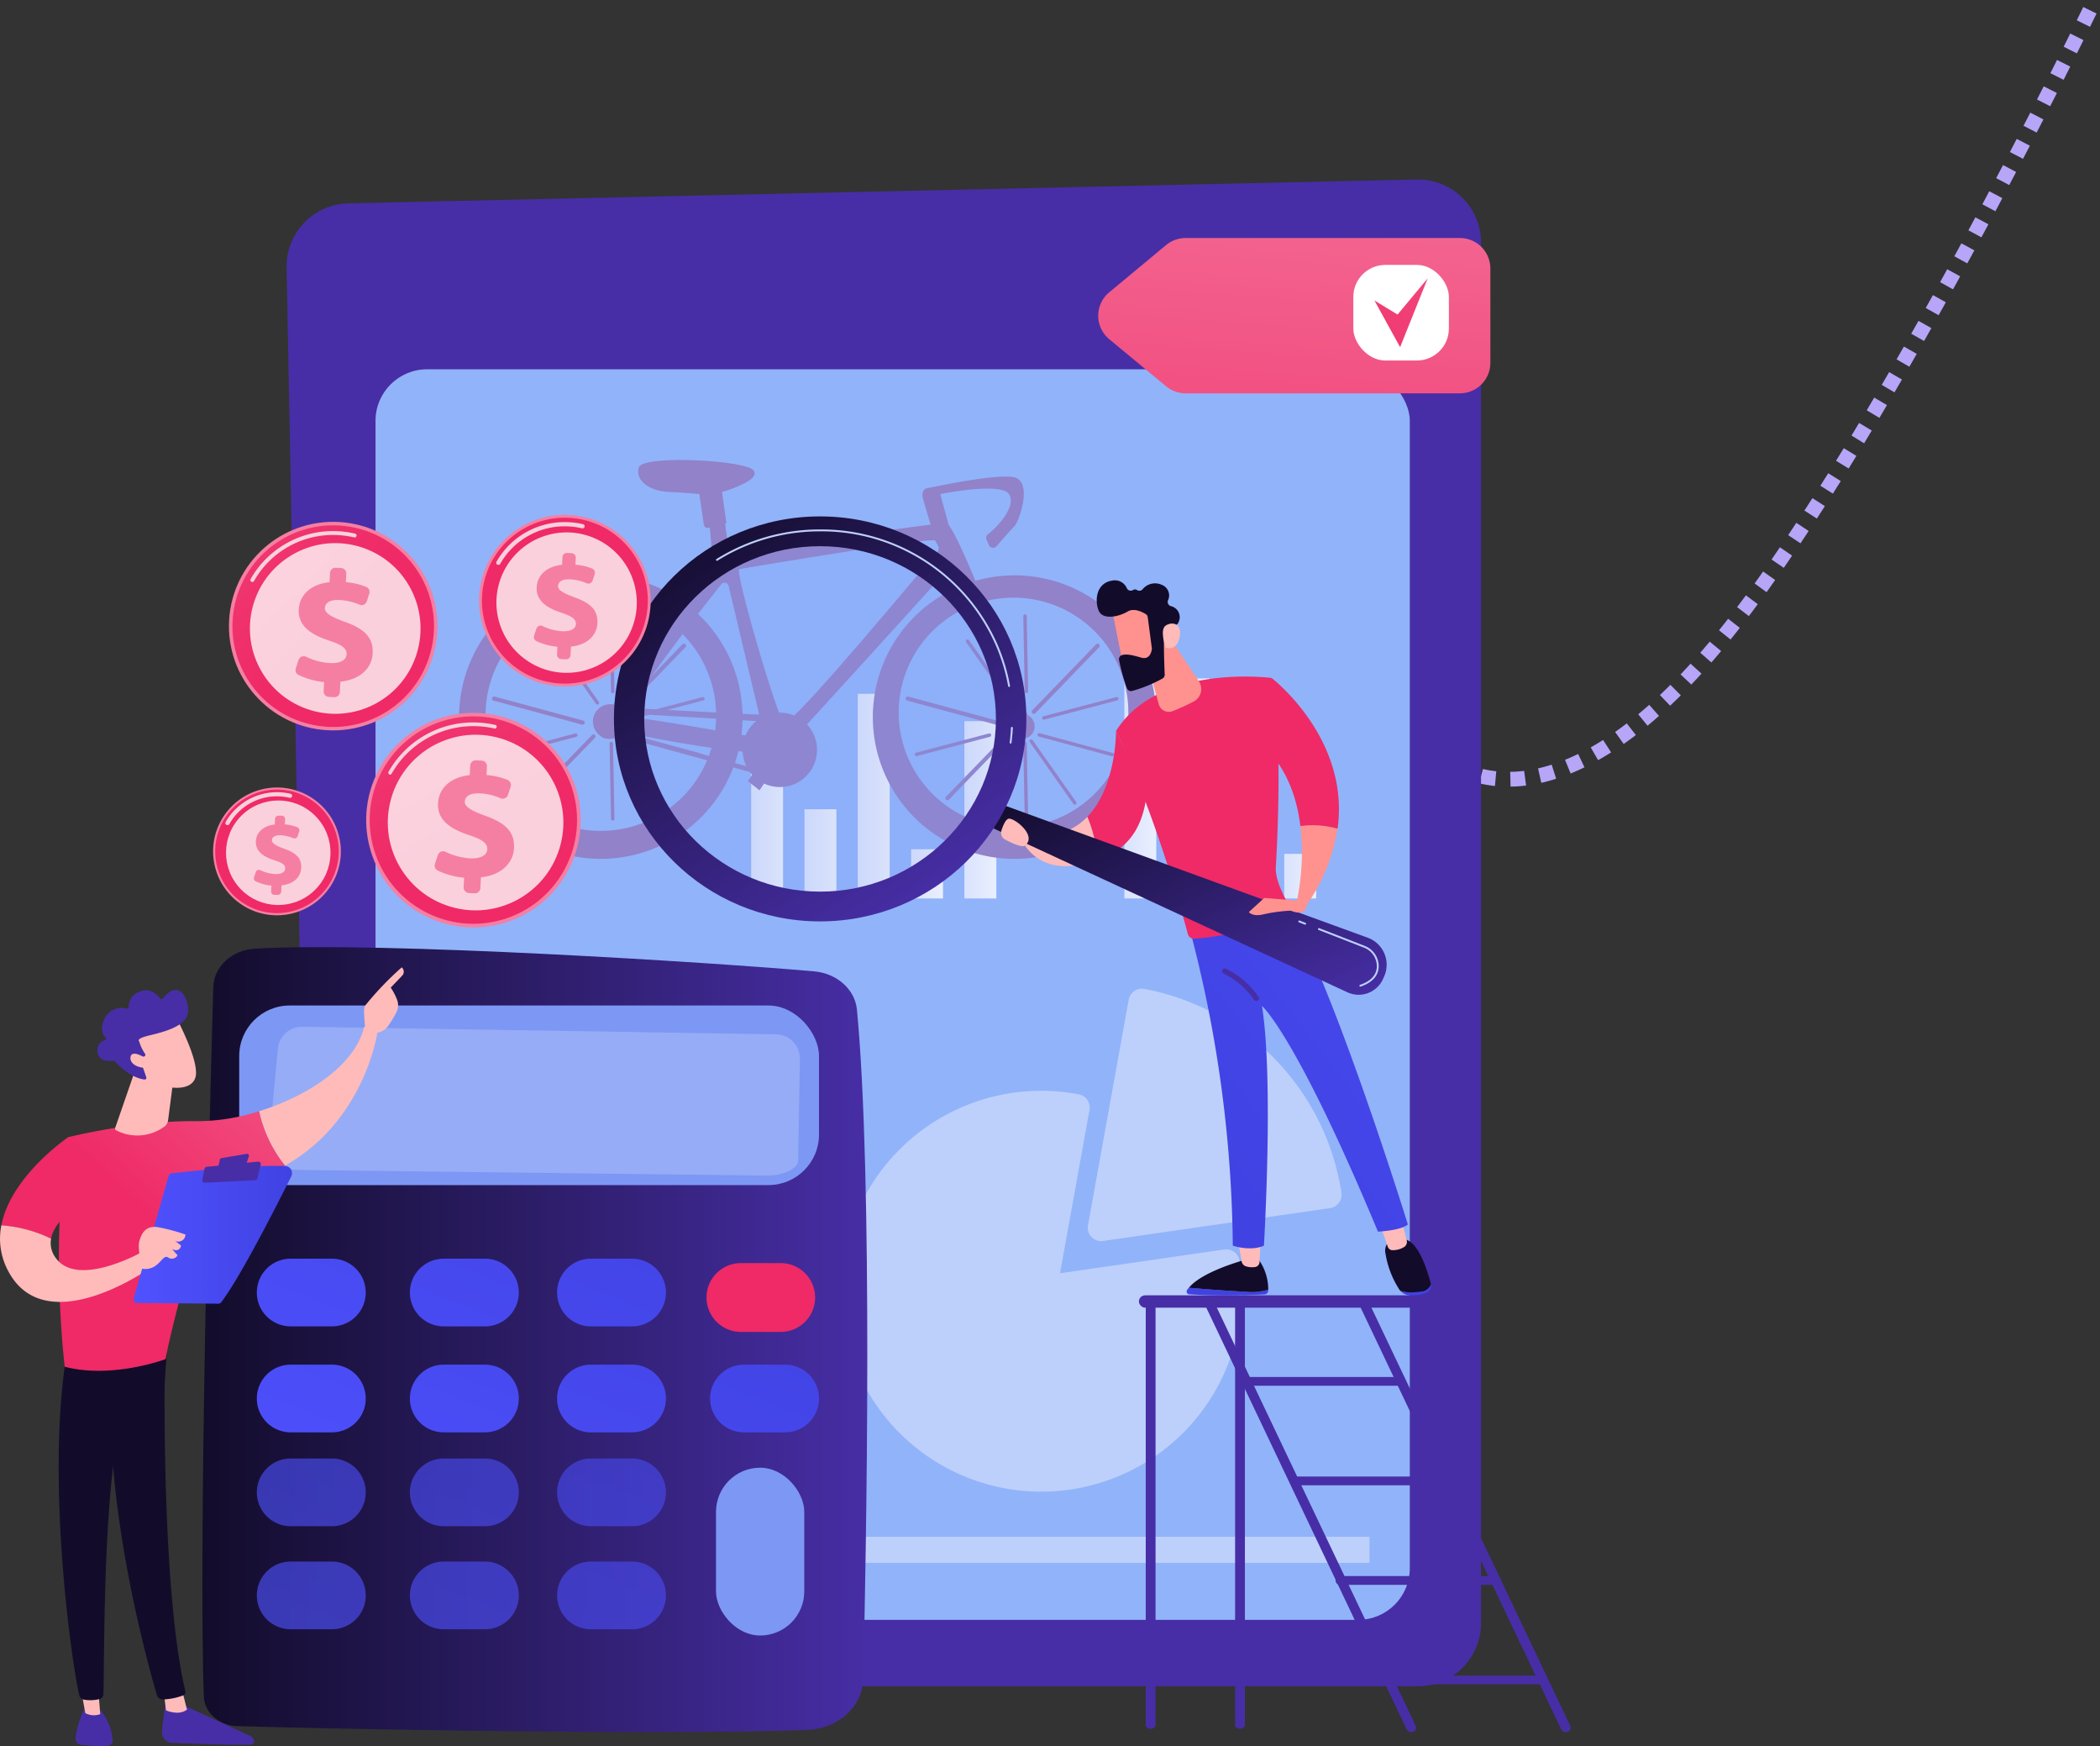 <svg xmlns="http://www.w3.org/2000/svg" xmlns:xlink="http://www.w3.org/1999/xlink" width="426.084" height="354.229" viewBox="0 0 426.084 354.229">
  <rect x="0" y="0" width="426.084" height="354.229" fill="#333333" stroke="none"/>
  <defs>
    <linearGradient id="linear-gradient" y1="0.5" x2="1" y2="0.5" gradientUnits="objectBoundingBox">
      <stop offset="0" stop-color="#dae3fe"/>
      <stop offset="1" stop-color="#e9effd"/>
    </linearGradient>
    <linearGradient id="linear-gradient-2" x1="0" y1="0.5" x2="1" y2="0.5" xlink:href="#linear-gradient"/>
    <linearGradient id="linear-gradient-3" x1="0" y1="0.5" x2="1" y2="0.5" xlink:href="#linear-gradient"/>
    <linearGradient id="linear-gradient-4" x1="0" y1="0.5" x2="1" y2="0.5" xlink:href="#linear-gradient"/>
    <linearGradient id="linear-gradient-5" x1="0" y1="0.5" x2="1" y2="0.5" xlink:href="#linear-gradient"/>
    <linearGradient id="linear-gradient-11" x1="0" y1="0.5" x2="1" y2="0.5" xlink:href="#linear-gradient"/>
    <linearGradient id="linear-gradient-13" y1="0.5" x2="1" y2="0.5" gradientUnits="objectBoundingBox">
      <stop offset="0" stop-color="#120c2a"/>
      <stop offset="1" stop-color="#472ea6"/>
    </linearGradient>
    <linearGradient id="linear-gradient-14" x1="-1.041" y1="2.887" x2="3.053" y2="-3.455" gradientUnits="objectBoundingBox">
      <stop offset="0" stop-color="#4f52ff"/>
      <stop offset="1" stop-color="#4042e2"/>
    </linearGradient>
    <linearGradient id="linear-gradient-15" x1="-1.77" y1="4.016" x2="2.324" y2="-2.326" xlink:href="#linear-gradient-14"/>
    <linearGradient id="linear-gradient-16" x1="-2.472" y1="5.103" x2="1.623" y2="-1.239" xlink:href="#linear-gradient-14"/>
    <linearGradient id="linear-gradient-17" x1="3.046" y1="-4.239" x2="0.813" y2="-0.082" gradientUnits="objectBoundingBox">
      <stop offset="0" stop-color="#f57fa3"/>
      <stop offset="1" stop-color="#ef2a66"/>
    </linearGradient>
    <linearGradient id="linear-gradient-18" x1="-0.555" y1="2.134" x2="3.539" y2="-4.208" xlink:href="#linear-gradient-14"/>
    <linearGradient id="linear-gradient-19" x1="-1.284" y1="3.264" x2="2.81" y2="-3.078" xlink:href="#linear-gradient-14"/>
    <linearGradient id="linear-gradient-20" x1="-1.986" y1="4.35" x2="2.109" y2="-1.992" xlink:href="#linear-gradient-14"/>
    <linearGradient id="linear-gradient-21" x1="-2.716" y1="5.48" x2="1.38" y2="-0.862" xlink:href="#linear-gradient-14"/>
    <linearGradient id="linear-gradient-22" x1="-0.124" y1="1.467" x2="3.97" y2="-4.875" xlink:href="#linear-gradient-14"/>
    <linearGradient id="linear-gradient-23" x1="-0.853" y1="2.597" x2="3.24" y2="-3.745" xlink:href="#linear-gradient-14"/>
    <linearGradient id="linear-gradient-24" x1="-1.555" y1="3.683" x2="2.54" y2="-2.659" xlink:href="#linear-gradient-14"/>
    <linearGradient id="linear-gradient-25" x1="0.349" y1="0.734" x2="4.442" y2="-5.604" xlink:href="#linear-gradient-14"/>
    <linearGradient id="linear-gradient-26" x1="-0.381" y1="1.864" x2="3.713" y2="-4.475" xlink:href="#linear-gradient-14"/>
    <linearGradient id="linear-gradient-27" x1="-1.082" y1="2.95" x2="3.013" y2="-3.389" xlink:href="#linear-gradient-14"/>
    <linearGradient id="linear-gradient-28" x1="1.299" y1="-18.456" x2="0.471" y2="1.152" xlink:href="#linear-gradient-14"/>
    <linearGradient id="linear-gradient-29" x1="209.836" y1="0.495" x2="210.836" y2="0.495" xlink:href="#linear-gradient-13"/>
    <linearGradient id="linear-gradient-30" x1="721.997" y1="0.5" x2="722.997" y2="0.5" gradientUnits="objectBoundingBox">
      <stop offset="0" stop-color="#febbba"/>
      <stop offset="1" stop-color="#ff928e"/>
    </linearGradient>
    <linearGradient id="linear-gradient-31" x1="2.228" y1="-13.366" x2="0.417" y2="1.073" xlink:href="#linear-gradient-14"/>
    <linearGradient id="linear-gradient-32" x1="355.44" y1="0.5" x2="356.442" y2="0.5" xlink:href="#linear-gradient-13"/>
    <linearGradient id="linear-gradient-33" x1="593.596" y1="0.5" x2="594.596" y2="0.5" xlink:href="#linear-gradient-30"/>
    <linearGradient id="linear-gradient-34" x1="1.916" y1="-1.232" x2="0.208" y2="0.864" xlink:href="#linear-gradient-14"/>
    <linearGradient id="linear-gradient-35" x1="107.703" y1="-18.396" x2="107.02" y2="-17.304" xlink:href="#linear-gradient-17"/>
    <linearGradient id="linear-gradient-36" x1="5.132" y1="-9.651" x2="1.685" y2="-2.092" xlink:href="#linear-gradient-13"/>
    <linearGradient id="linear-gradient-37" x1="403.673" y1="0.099" x2="401.283" y2="1.141" xlink:href="#linear-gradient-30"/>
    <linearGradient id="linear-gradient-38" x1="234.632" y1="-32.204" x2="233.126" y2="-30.304" xlink:href="#linear-gradient-17"/>
    <linearGradient id="linear-gradient-39" x1="321.081" y1="-37.658" x2="319.057" y2="-35.427" xlink:href="#linear-gradient-17"/>
    <linearGradient id="linear-gradient-40" x1="220.493" y1="0.5" x2="221.494" y2="0.5" xlink:href="#linear-gradient-30"/>
    <linearGradient id="linear-gradient-41" x1="293.714" y1="-0.004" x2="293.7" y2="1.888" xlink:href="#linear-gradient-30"/>
    <linearGradient id="linear-gradient-42" x1="0.028" y1="-0.037" x2="1.029" y2="0.962" xlink:href="#linear-gradient-13"/>
    <linearGradient id="linear-gradient-43" x1="0.159" y1="-0.007" x2="0.789" y2="0.93" xlink:href="#linear-gradient-13"/>
    <linearGradient id="linear-gradient-44" x1="344.394" y1="89.993" x2="342.874" y2="91.33" xlink:href="#linear-gradient-30"/>
    <linearGradient id="linear-gradient-45" x1="153.619" y1="0.423" x2="156.586" y2="0.704" xlink:href="#linear-gradient-13"/>
    <linearGradient id="linear-gradient-46" x1="921.023" y1="257.647" x2="924.316" y2="255.285" xlink:href="#linear-gradient-30"/>
    <linearGradient id="linear-gradient-47" x1="287.577" y1="-1.224" x2="285.883" y2="3.821" xlink:href="#linear-gradient-30"/>
    <linearGradient id="linear-gradient-48" x1="618.421" y1="0.5" x2="619.422" y2="0.5" xlink:href="#linear-gradient-30"/>
    <linearGradient id="linear-gradient-49" x1="1.278" y1="-3.919" x2="0.784" y2="-1.057" xlink:href="#linear-gradient-13"/>
    <linearGradient id="linear-gradient-50" x1="926.687" y1="0.5" x2="927.687" y2="0.5" xlink:href="#linear-gradient-30"/>
    <linearGradient id="linear-gradient-51" x1="279.578" y1="0.802" x2="284.462" y2="-0.514" xlink:href="#linear-gradient-13"/>
    <linearGradient id="linear-gradient-52" x1="580.823" y1="-2.223" x2="573.803" y2="5.383" xlink:href="#linear-gradient-13"/>
    <linearGradient id="linear-gradient-53" x1="1072.831" y1="0.501" x2="1073.831" y2="0.501" xlink:href="#linear-gradient-30"/>
    <linearGradient id="linear-gradient-54" x1="197.065" y1="0.721" x2="200.506" y2="-0.572" xlink:href="#linear-gradient-13"/>
    <linearGradient id="linear-gradient-55" x1="1.397" y1="-0.921" x2="0.379" y2="0.372" xlink:href="#linear-gradient-17"/>
    <linearGradient id="linear-gradient-56" x1="181.351" y1="0.5" x2="182.351" y2="0.5" xlink:href="#linear-gradient-30"/>
    <linearGradient id="linear-gradient-57" x1="939.043" y1="1.605" x2="941.041" y2="4.277" xlink:href="#linear-gradient-30"/>
    <linearGradient id="linear-gradient-58" x1="1304.648" y1="0.706" x2="1306.661" y2="-1.073" xlink:href="#linear-gradient-30"/>
    <linearGradient id="linear-gradient-59" x1="3.387" y1="-3.081" x2="0.83" y2="0.23" xlink:href="#linear-gradient-17"/>
    <linearGradient id="linear-gradient-60" x1="143.298" y1="0.502" x2="144.298" y2="0.502" xlink:href="#linear-gradient-30"/>
    <linearGradient id="linear-gradient-61" x1="0" y1="0.499" x2="1.001" y2="0.499" xlink:href="#linear-gradient-14"/>
    <linearGradient id="linear-gradient-62" x1="-0.036" y1="-12.759" x2="0.335" y2="-3.567" xlink:href="#linear-gradient-13"/>
    <linearGradient id="linear-gradient-63" x1="0.204" y1="-9.128" x2="0.398" y2="-2.808" xlink:href="#linear-gradient-13"/>
    <linearGradient id="linear-gradient-64" x1="460.103" y1="0.502" x2="461.103" y2="0.502" xlink:href="#linear-gradient-30"/>
    <linearGradient id="linear-gradient-65" x1="362.316" y1="0.5" x2="363.315" y2="0.5" xlink:href="#linear-gradient-30"/>
    <linearGradient id="linear-gradient-66" x1="9.537" y1="-57.026" x2="9.216" y2="-58.092" xlink:href="#linear-gradient-30"/>
    <linearGradient id="linear-gradient-67" x1="7.351" y1="-44.715" x2="7.555" y2="-43.535" xlink:href="#linear-gradient-13"/>
    <linearGradient id="linear-gradient-68" x1="29.871" y1="-278.851" x2="28.928" y2="-283.499" xlink:href="#linear-gradient-30"/>
    <linearGradient id="linear-gradient-69" x1="93.056" y1="-1.716" x2="44.861" y2="-0.562" xlink:href="#linear-gradient-13"/>
    <linearGradient id="linear-gradient-70" x1="88.631" y1="-1.595" x2="40.436" y2="-0.449" xlink:href="#linear-gradient-13"/>
    <linearGradient id="linear-gradient-71" x1="4.023" y1="-1.325" x2="1.826" y2="-0.189" xlink:href="#linear-gradient-13"/>
    <linearGradient id="linear-gradient-72" x1="4.383" y1="-1.508" x2="2.177" y2="-0.368" xlink:href="#linear-gradient-13"/>
    <linearGradient id="linear-gradient-73" x1="2.943" y1="-61.785" x2="1.373" y2="-21.753" xlink:href="#linear-gradient-13"/>
    <linearGradient id="linear-gradient-74" x1="5.387" y1="-90.221" x2="2.343" y2="-33.701" xlink:href="#linear-gradient-13"/>
    <linearGradient id="linear-gradient-75" x1="5.566" y1="-93.545" x2="2.522" y2="-37.025" xlink:href="#linear-gradient-13"/>
    <linearGradient id="linear-gradient-76" x1="5.423" y1="-95.944" x2="2.561" y2="-39.889" xlink:href="#linear-gradient-13"/>
    <linearGradient id="linear-gradient-77" x1="5.589" y1="-99.203" x2="2.728" y2="-43.148" xlink:href="#linear-gradient-13"/>
    <linearGradient id="linear-gradient-78" x1="0.948" y1="-1.67" x2="-0.009" y2="3.289" xlink:href="#linear-gradient-17"/>
    <linearGradient id="linear-gradient-79" x1="3.853" y1="-5.189" x2="-0.737" y2="2.245" xlink:href="#linear-gradient-17"/>
    <linearGradient id="linear-gradient-80" x1="-8.91" y1="-10.277" x2="-8.24" y2="-11.056" xlink:href="#linear-gradient-17"/>
    <linearGradient id="linear-gradient-81" x1="-8.147" y1="-12.039" x2="-10.198" y2="-8.94" xlink:href="#linear-gradient-17"/>
    <linearGradient id="linear-gradient-82" x1="-89.932" y1="27.698" x2="-92.643" y2="30.422" xlink:href="#linear-gradient-17"/>
    <linearGradient id="linear-gradient-83" x1="-5.587" y1="-5.808" x2="-4.916" y2="-6.587" xlink:href="#linear-gradient-17"/>
    <linearGradient id="linear-gradient-84" x1="-4.711" y1="-7.419" x2="-6.763" y2="-4.32" xlink:href="#linear-gradient-17"/>
    <linearGradient id="linear-gradient-85" x1="-55.634" y1="16.797" x2="-58.349" y2="19.517" xlink:href="#linear-gradient-17"/>
    <linearGradient id="linear-gradient-86" x1="-5.39" y1="-5.644" x2="-4.719" y2="-6.422" xlink:href="#linear-gradient-17"/>
    <linearGradient id="linear-gradient-87" x1="-4.506" y1="-7.246" x2="-6.557" y2="-4.148" xlink:href="#linear-gradient-17"/>
    <linearGradient id="linear-gradient-88" x1="-53.434" y1="15.935" x2="-56.153" y2="18.658" xlink:href="#linear-gradient-17"/>
    <linearGradient id="linear-gradient-89" x1="-6.758" y1="-7.404" x2="-6.087" y2="-8.183" xlink:href="#linear-gradient-17"/>
    <linearGradient id="linear-gradient-90" x1="-5.923" y1="-9.071" x2="-7.974" y2="-5.971" xlink:href="#linear-gradient-17"/>
    <linearGradient id="linear-gradient-91" x1="-68.12" y1="19.818" x2="-70.832" y2="22.54" xlink:href="#linear-gradient-17"/>
  </defs>
  <g id="img11" transform="translate(-285 -7312.683)">
    <path id="Trazado_116025" data-name="Trazado 116025" d="M-7656-4263.2s20.134,15.333,52.934-23.867,76.8-130.6,76.8-130.6" transform="translate(8236 11731)" fill="none" stroke="#b7a5f8" stroke-width="3" stroke-dasharray="3 3"/>
    <g id="cf5_proyección" transform="translate(242.996 7312.949)">
      <g id="Grupo_57222" data-name="Grupo 57222" transform="translate(100.151 36.139)">
        <path id="Trazado_116118" data-name="Trazado 116118" d="M351.55,341.781H139.8a12.808,12.808,0,0,1-12.655-12.7L121.868,54.19a12.815,12.815,0,0,1,12.378-13.2L351.281,36.14a12.8,12.8,0,0,1,12.932,12.954V328.828A12.808,12.808,0,0,1,351.55,341.781Z" transform="translate(-121.862 -36.139)" fill="#472ea6"/>
        <rect id="Rectángulo_6335" data-name="Rectángulo 6335" width="209.855" height="253.66" rx="10.46" transform="translate(18.042 38.504)" fill="#91b3fa"/>
        <g id="Grupo_57212" data-name="Grupo 57212" transform="translate(32.969 164.129)">
          <rect id="Rectángulo_6336" data-name="Rectángulo 6336" width="66.42" height="9.145" fill="#bdd0fb"/>
          <rect id="Rectángulo_6337" data-name="Rectángulo 6337" width="66.42" height="5.294" transform="translate(0 12.997)" fill="#bdd0fb"/>
          <rect id="Rectángulo_6338" data-name="Rectángulo 6338" width="66.42" height="5.294" transform="translate(0 22.143)" fill="#bdd0fb"/>
          <rect id="Rectángulo_6339" data-name="Rectángulo 6339" width="66.42" height="5.294" transform="translate(0 31.288)" fill="#bdd0fb"/>
        </g>
        <g id="Grupo_57213" data-name="Grupo 57213" transform="translate(94.263 95.932)">
          <rect id="Rectángulo_6340" data-name="Rectángulo 6340" width="6.473" height="27.574" transform="translate(0 22.332)" fill="url(#linear-gradient)"/>
          <rect id="Rectángulo_6341" data-name="Rectángulo 6341" width="6.473" height="18.094" transform="translate(10.82 31.812)" fill="url(#linear-gradient-2)"/>
          <rect id="Rectángulo_6342" data-name="Rectángulo 6342" width="6.473" height="41.518" transform="translate(21.633 8.395)" fill="url(#linear-gradient-3)"/>
          <rect id="Rectángulo_6343" data-name="Rectángulo 6343" width="6.473" height="9.975" transform="translate(32.453 39.931)" fill="url(#linear-gradient-4)"/>
          <rect id="Rectángulo_6344" data-name="Rectángulo 6344" width="6.473" height="35.963" transform="translate(43.266 13.944)" fill="url(#linear-gradient-5)"/>
          <rect id="Rectángulo_6345" data-name="Rectángulo 6345" width="6.473" height="29.737" transform="translate(54.086 20.169)" fill="url(#linear-gradient-4)"/>
          <rect id="Rectángulo_6346" data-name="Rectángulo 6346" width="6.473" height="22.973" transform="translate(64.899 26.941)" fill="url(#linear-gradient-3)"/>
          <rect id="Rectángulo_6347" data-name="Rectángulo 6347" width="6.473" height="49.906" transform="translate(75.719)" fill="url(#linear-gradient-4)"/>
          <rect id="Rectángulo_6348" data-name="Rectángulo 6348" width="6.473" height="44.627" transform="translate(86.531 5.279)" fill="url(#linear-gradient)"/>
          <rect id="Rectángulo_6349" data-name="Rectángulo 6349" width="6.473" height="36.64" transform="translate(97.351 13.267)" fill="url(#linear-gradient-4)"/>
          <rect id="Rectángulo_6350" data-name="Rectángulo 6350" width="6.473" height="9.051" transform="translate(108.164 40.863)" fill="url(#linear-gradient-11)"/>
          <rect id="Rectángulo_6351" data-name="Rectángulo 6351" width="6.473" height="26.628" transform="translate(118.984 23.286)" fill="url(#linear-gradient-5)"/>
        </g>
        <rect id="Rectángulo_6352" data-name="Rectángulo 6352" width="186.752" height="5.294" transform="translate(32.969 275.315)" fill="#bdd0fb"/>
        <rect id="Rectángulo_6353" data-name="Rectángulo 6353" width="65.94" height="56.794" rx="17" transform="translate(33.449 210.337)" fill="#fff" opacity="0.57"/>
        <g id="Grupo_57214" data-name="Grupo 57214" transform="translate(112.446 164.146)">
          <path id="Trazado_116119" data-name="Trazado 116119" d="M347.85,312.773a2.738,2.738,0,0,1-2.687-3.226l8.257-45.741a2.73,2.73,0,0,1,3.2-2.184,49.768,49.768,0,0,1,39.967,41.329,2.745,2.745,0,0,1-.51,2.046,2.709,2.709,0,0,1-1.806,1.078l-46.025,6.67A2.385,2.385,0,0,1,347.85,312.773Z" transform="translate(-295.004 -261.574)" fill="#bdd0fb"/>
          <path id="Trazado_116120" data-name="Trazado 116120" d="M317.022,371.328a40.659,40.659,0,1,1,7.551-80.6,2.738,2.738,0,0,1,2.184,3.175l-5.985,33.123,33.334-4.828a2.745,2.745,0,0,1,3.1,2.294,41.7,41.7,0,0,1,.466,6.182,40.7,40.7,0,0,1-40.652,40.652Z" transform="translate(-276.292 -269.304)" fill="#bdd0fb"/>
        </g>
        <g id="Grupo_57217" data-name="Grupo 57217" transform="translate(118.947 80.299)">
          <path id="Trazado_116121" data-name="Trazado 116121" d="M314.209,147.1a27.356,27.356,0,1,0,27.363,27.358A27.356,27.356,0,0,0,314.209,147.1Zm0,50.627a23.3,23.3,0,1,1,23.3-23.3A23.3,23.3,0,0,1,314.209,197.727Z" transform="translate(-285.666 -146.605)" fill="#9182ca"/>
          <g id="Grupo_57216" data-name="Grupo 57216">
            <path id="Trazado_116122" data-name="Trazado 116122" d="M313.974,146.42a28.754,28.754,0,1,0,28.754,28.754A28.754,28.754,0,0,0,313.974,146.42Zm-.306,53.2a24.757,24.757,0,1,1,24.757-24.757,24.757,24.757,0,0,1-24.757,24.757Z" transform="translate(-285.22 -146.42)" fill="#9182ca"/>
            <g id="Grupo_57215" data-name="Grupo 57215" transform="translate(19.871 1.099)">
              <path id="Trazado_116123" data-name="Trazado 116123" d="M357.239,171.31a.43.43,0,0,1-.415-.313,20.385,20.385,0,0,0-.976-2.84.43.43,0,0,1,.233-.561.422.422,0,0,1,.561.226,22.364,22.364,0,0,1,1.012,2.949.43.43,0,0,1-.306.524.284.284,0,0,1-.109.015Z" transform="translate(-324.284 -153.267)" fill="#9182ca"/>
              <path id="Trazado_116124" data-name="Trazado 116124" d="M341.723,158.32a.437.437,0,0,1-.342-.167,23.919,23.919,0,0,0-19.048-9.371,22.725,22.725,0,0,0-9.218,1.937.437.437,0,0,1-.568-.218.43.43,0,0,1,.226-.568,23.5,23.5,0,0,1,9.56-2,24.757,24.757,0,0,1,19.747,9.706.43.43,0,0,1-.08.6.444.444,0,0,1-.277.08Z" transform="translate(-312.51 -147.93)" fill="#9182ca"/>
            </g>
          </g>
          <circle id="Elipse_4435" data-name="Elipse 4435" cx="2.548" cy="2.548" r="2.548" transform="translate(26.952 31.995) rotate(-67.5)" fill="#9182ca"/>
          <path id="Trazado_116125" data-name="Trazado 116125" d="M343.167,166.181a.415.415,0,0,0,0-.6h0a.422.422,0,0,0-.6,0L329.624,178.96a.422.422,0,0,0,0,.6h0a.422.422,0,0,0,.6,0Z" transform="translate(-297.258 -151.596)" fill="#9182ca"/>
          <path id="Trazado_116126" data-name="Trazado 116126" d="M318.28,191.431a.408.408,0,0,0,0-.575h0a.415.415,0,0,0-.582,0l-12.131,12.524a.422.422,0,0,0,0,.583h0a.415.415,0,0,0,.582,0Z" transform="translate(-290.72 -158.468)" fill="#9182ca"/>
          <path id="Trazado_116127" data-name="Trazado 116127" d="M312.659,185.874a.422.422,0,0,0,.517-.3h0a.422.422,0,0,0-.3-.517l-17.956-4.864a.422.422,0,0,0-.517.3h0a.422.422,0,0,0,.3.517Z" transform="translate(-287.713 -155.598)" fill="#9182ca"/>
          <path id="Trazado_116128" data-name="Trazado 116128" d="M346.174,195.07a.342.342,0,0,0,.422-.248h0a.342.342,0,0,0-.24-.422l-14.781-4a.35.35,0,0,0-.43.248h0a.342.342,0,0,0,.248.422Z" transform="translate(-297.702 -158.372)" fill="#9182ca"/>
          <path id="Trazado_116129" data-name="Trazado 116129" d="M320.028,177.331a.349.349,0,0,0,.488.087h0a.349.349,0,0,0,.087-.488l-8.84-12.517a.349.349,0,0,0-.488-.087h0a.35.35,0,0,0-.08.488Z" transform="translate(-292.264 -151.271)" fill="#9182ca"/>
          <path id="Trazado_116130" data-name="Trazado 116130" d="M337.774,205.2a.35.35,0,0,0,.488.087h0a.357.357,0,0,0,.08-.488l-8.818-12.517a.342.342,0,0,0-.481-.087h0a.35.35,0,0,0-.087.488Z" transform="translate(-297.093 -158.848)" fill="#9182ca"/>
          <path id="Trazado_116131" data-name="Trazado 116131" d="M297.171,194.362a.357.357,0,0,0-.255.43h0a.357.357,0,0,0,.43.248l14.81-3.9a.357.357,0,0,0,.248-.43h0a.357.357,0,0,0-.43-.248Z" transform="translate(-288.397 -158.392)" fill="#9182ca"/>
          <path id="Trazado_116132" data-name="Trazado 116132" d="M332.643,184.231a.342.342,0,0,0-.248.422h0a.335.335,0,0,0,.422.248l14.81-3.9a.349.349,0,0,0,.248-.422h0a.342.342,0,0,0-.422-.248Z" transform="translate(-298.042 -155.637)" fill="#9182ca"/>
          <path id="Trazado_116133" data-name="Trazado 116133" d="M327.441,208.428a.342.342,0,0,0,.357.335h0a.335.335,0,0,0,.335-.35l-.291-15.291a.35.35,0,0,0-.357-.342h0a.35.35,0,0,0-.335.357Z" transform="translate(-296.619 -159.024)" fill="#9182ca"/>
          <path id="Trazado_116134" data-name="Trazado 116134" d="M327.441,172.95a.342.342,0,0,0,.357.342h0a.335.335,0,0,0,.335-.35l-.291-15.291a.35.35,0,0,0-.357-.342h0a.342.342,0,0,0-.335.357Z" transform="translate(-296.619 -149.381)" fill="#9182ca"/>
        </g>
        <g id="Grupo_57220" data-name="Grupo 57220" transform="translate(35 80.299)">
          <path id="Trazado_116135" data-name="Trazado 116135" d="M199.153,147.69A27.516,27.516,0,1,0,226.662,175.2a27.516,27.516,0,0,0-27.509-27.511Zm0,50.911a23.4,23.4,0,1,1,23.4-23.4A23.4,23.4,0,0,1,199.153,198.6Z" transform="translate(-170.392 -146.765)" fill="#9182ca"/>
          <g id="Grupo_57219" data-name="Grupo 57219">
            <path id="Trazado_116136" data-name="Trazado 116136" d="M198.691,146.42a28.754,28.754,0,1,0,28.747,28.752,28.754,28.754,0,0,0-28.747-28.752Zm-.313,53.2a24.757,24.757,0,1,1,24.757-24.757A24.757,24.757,0,0,1,198.378,199.617Z" transform="translate(-169.93 -146.42)" fill="#9182ca"/>
            <g id="Grupo_57218" data-name="Grupo 57218" transform="translate(18.474 0.415)">
              <path id="Trazado_116137" data-name="Trazado 116137" d="M243.443,172.19a.466.466,0,0,1-.444-.35,22.865,22.865,0,0,0-1.012-3.08.466.466,0,0,1,.248-.6.459.459,0,0,1,.6.248,24.378,24.378,0,0,1,1.092,3.175.459.459,0,0,1-.328.561.372.372,0,0,1-.16.051Z" transform="translate(-207.984 -152.734)" fill="#9182ca"/>
              <path id="Trazado_116138" data-name="Trazado 116138" d="M226.756,158.211a.444.444,0,0,1-.364-.189,25.776,25.776,0,0,0-20.526-10.085,24.5,24.5,0,0,0-9.917,2.082.461.461,0,1,1-.371-.845,25.31,25.31,0,0,1,10.289-2.184,26.686,26.686,0,0,1,21.254,10.478.466.466,0,0,1-.095.648A.473.473,0,0,1,226.756,158.211Z" transform="translate(-195.301 -146.99)" fill="#9182ca"/>
            </g>
          </g>
          <circle id="Elipse_4436" data-name="Elipse 4436" cx="2.548" cy="2.548" r="2.548" transform="translate(27.221 28.723) rotate(-13.28)" fill="#9182ca"/>
          <path id="Trazado_116139" data-name="Trazado 116139" d="M227.893,166.181a.422.422,0,0,0,0-.6h0a.422.422,0,0,0-.6,0L214.343,178.96a.415.415,0,0,0,0,.6h0a.422.422,0,0,0,.6,0Z" transform="translate(-181.97 -151.596)" fill="#9182ca"/>
          <path id="Trazado_116140" data-name="Trazado 116140" d="M202.989,191.431a.408.408,0,0,0,0-.575h0a.415.415,0,0,0-.583,0l-12.131,12.524a.415.415,0,0,0,0,.582h0a.415.415,0,0,0,.583,0Z" transform="translate(-175.429 -158.468)" fill="#9182ca"/>
          <path id="Trazado_116141" data-name="Trazado 116141" d="M197.371,185.874a.437.437,0,0,0,.524-.3h0a.422.422,0,0,0-.3-.517l-17.956-4.864a.422.422,0,0,0-.517.3h0a.415.415,0,0,0,.3.517Z" transform="translate(-172.425 -155.598)" fill="#9182ca"/>
          <path id="Trazado_116142" data-name="Trazado 116142" d="M230.887,195.07a.349.349,0,0,0,.43-.248h0a.342.342,0,0,0-.248-.422l-14.781-4a.342.342,0,0,0-.422.248h0a.342.342,0,0,0,.24.422Z" transform="translate(-182.415 -158.372)" fill="#9182ca"/>
          <path id="Trazado_116143" data-name="Trazado 116143" d="M204.754,177.331a.349.349,0,0,0,.488.087h0a.357.357,0,0,0,.08-.488l-8.81-12.517a.349.349,0,0,0-.488-.087h0a.349.349,0,0,0-.087.488Z" transform="translate(-176.983 -151.271)" fill="#9182ca"/>
          <path id="Trazado_116144" data-name="Trazado 116144" d="M222.494,205.2a.342.342,0,0,0,.481.087h0a.349.349,0,0,0,.087-.488l-8.818-12.517a.349.349,0,0,0-.488-.087h0a.357.357,0,0,0-.08.488Z" transform="translate(-181.806 -158.848)" fill="#9182ca"/>
          <path id="Trazado_116145" data-name="Trazado 116145" d="M181.9,194.361a.357.357,0,0,0-.248.43h0a.357.357,0,0,0,.43.248l14.8-3.9a.349.349,0,0,0,.248-.43h0a.342.342,0,0,0-.422-.248Z" transform="translate(-173.115 -158.391)" fill="#9182ca"/>
          <path id="Trazado_116146" data-name="Trazado 116146" d="M217.354,184.231a.349.349,0,0,0-.248.422h0a.35.35,0,0,0,.43.248l14.781-3.9a.357.357,0,0,0,.248-.422h0a.35.35,0,0,0-.43-.248Z" transform="translate(-182.753 -155.637)" fill="#9182ca"/>
          <path id="Trazado_116147" data-name="Trazado 116147" d="M212.159,208.428a.335.335,0,0,0,.35.335h0a.342.342,0,0,0,.342-.35l-.291-15.291a.357.357,0,0,0-.357-.342h0a.357.357,0,0,0-.342.357Z" transform="translate(-181.329 -159.024)" fill="#9182ca"/>
          <path id="Trazado_116148" data-name="Trazado 116148" d="M212.159,172.95a.342.342,0,0,0,.35.342h0a.342.342,0,0,0,.342-.35l-.291-15.291a.357.357,0,0,0-.357-.342h0a.357.357,0,0,0-.342.357Z" transform="translate(-181.329 -149.381)" fill="#9182ca"/>
        </g>
        <path id="Trazado_116149" data-name="Trazado 116149" d="M279.7,131.467c-2.308,0-44.052,6-44.052,6l-.917-7.026-3,1.26.728,8.992s-24.9,31.368-21.91,32.285,33.494,7.15,36.254,4.369,33.043-36.2,33.043-36.2c2.345,4.529,13.8,31.361,13.8,31.361s2.767,4.15,3.153-.692C296.729,171.827,282,131.467,279.7,131.467Zm-37.237,43.3a.852.852,0,0,1-.772.255c-5.031-.881-23.38-4.063-26.023-4.194s13.951-21.3,18.429-26.941a.852.852,0,0,1,1.5.335l7.07,29.766a.845.845,0,0,1-.2.779Zm35.045-36.887c-1.383,1.311-29.22,35.2-30.676,34.062s-10.077-30.968-9.08-31.135c0,0,39.436-6.684,39.785-5.767s1.354,1.529-.029,2.84Z" transform="translate(-145.904 -61.776)" fill="#9182ca"/>
        <path id="Trazado_116150" data-name="Trazado 116150" d="M243.2,116.357c-1.842-2.075-22.47-3.116-23.227-.575s1.9,4.769,6.051,4.98,6.226.437,6.226.437l.91,6.2a.779.779,0,0,0,.976.648l3.6-.961-.881-6.32S245.049,118.447,243.2,116.357Z" transform="translate(-148.499 -57.385)" fill="#9182ca"/>
        <path id="Trazado_116151" data-name="Trazado 116151" d="M317.256,118.976c-4.493-.517-16.834,2.25-17.118,2.25s-1.5.342-.925,2.359,1.507,5.1,1.507,5.1l3.677.124-1.74-6.349s12.291-2.5,13.951,0c1.529,2.286-1.981,6.393-4.26,8.126a.939.939,0,0,0-.3,1.1l.481,1.114a.932.932,0,0,0,1.551.233c1.165-1.34,3.065-3.51,3.641-4.056C318.589,128.165,321.756,119.457,317.256,118.976Z" transform="translate(-170.036 -58.642)" fill="#9182ca"/>
        <circle id="Elipse_4437" data-name="Elipse 4437" cx="0.91" cy="0.91" r="0.91" transform="translate(148.32 109.57)" fill="#9182ca"/>
        <circle id="Elipse_4438" data-name="Elipse 4438" cx="0.91" cy="0.91" r="0.91" transform="translate(66.223 109.57)" fill="#9182ca"/>
        <g id="Grupo_57221" data-name="Grupo 57221" transform="translate(65.367 107.026)">
          <path id="Trazado_116152" data-name="Trazado 116152" d="M248.325,186.347h0l-35.839-2.112c-.255,0-.451-.35-.437-.6s.233-.539.481-.5l35.846,1.842c.255,0,.444.459.437.728S248.573,186.347,248.325,186.347Z" transform="translate(-211.748 -183.126)" fill="#9182ca"/>
          <path id="Trazado_116153" data-name="Trazado 116153" d="M246.582,199.688h0l-34.608-9.466a.473.473,0,0,1-.32-.582.444.444,0,0,1,.568-.328l34.615,9.466a.5.5,0,0,1-.226.954Z" transform="translate(-211.635 -184.802)" fill="#9182ca"/>
        </g>
        <circle id="Elipse_4439" data-name="Elipse 4439" cx="7.551" cy="7.551" r="7.551" transform="translate(90.662 120.731) rotate(-73.15)" fill="#9182ca"/>
        <path id="Trazado_116154" data-name="Trazado 116154" d="M257.382,194.689l-.5-.641a.976.976,0,0,0-.8-.379.99.99,0,0,0-.786.415L250.37,201l2.388,1.871,4.675-7.019A1,1,0,0,0,257.382,194.689Z" transform="translate(-156.799 -78.966)" fill="#9182ca"/>
        <circle id="Elipse_4440" data-name="Elipse 4440" cx="3.51" cy="3.51" r="3.51" transform="matrix(0.998, -0.055, 0.055, 0.998, 61.967, 106.637)" fill="#9182ca"/>
      </g>
      <g id="Grupo_57226" data-name="Grupo 57226" transform="translate(83.058 191.852)">
        <g id="Grupo_57223" data-name="Grupo 57223" transform="translate(0 0)">
          <path id="Trazado_116155" data-name="Trazado 116155" d="M100.6,258.109c-.728,25.368-3.014,112.861-1.915,143.872.117,3.284,3.087,5.92,6.8,6.029,18.349.532,85.621,1.879,115.642.765,6.247-.233,11.221-4.711,11.352-10.252.626-26.628,2-101.516-1.274-135.826-.386-4.107-4.034-7.383-8.672-7.791-19.98-1.769-87.544-6.094-113.48-4.609C104.374,250.565,100.712,253.959,100.6,258.109Z" transform="translate(-98.386 -249.991)" fill="url(#linear-gradient-13)"/>
          <rect id="Rectángulo_6354" data-name="Rectángulo 6354" width="117.637" height="36.429" rx="10.25" transform="translate(7.481 11.839)" fill="#7d97f4"/>
          <path id="Trazado_116156" data-name="Trazado 116156" d="M223.218,275.2a4.9,4.9,0,0,0-3.451-1.5l-96.114-1.529a4.922,4.922,0,0,0-4.973,4.463l-2,21.32c-.16,1.748,2.709,3.218,6.371,3.262l94.49,1.143c3.641.044,6.677-1.347,6.706-3.095L224.6,278.7a4.878,4.878,0,0,0-1.383-3.5Z" transform="translate(-103.357 -256.02)" fill="#fff" opacity="0.2"/>
        </g>
        <path id="Trazado_116157" data-name="Trazado 116157" d="M135.669,343.646a6.866,6.866,0,0,1-6.866,6.866h-8.366a6.866,6.866,0,0,1-6.866-6.866h0a6.866,6.866,0,0,1,6.866-6.866H128.8a6.866,6.866,0,0,1,6.866,6.866Z" transform="translate(-102.514 -273.586)" fill="url(#linear-gradient-14)"/>
        <path id="Trazado_116158" data-name="Trazado 116158" d="M178.319,343.646a6.866,6.866,0,0,1-6.866,6.866h-8.366a6.866,6.866,0,0,1-6.866-6.866h0a6.866,6.866,0,0,1,6.866-6.866h8.366a6.866,6.866,0,0,1,6.866,6.866Z" transform="translate(-114.109 -273.586)" fill="url(#linear-gradient-15)"/>
        <path id="Trazado_116159" data-name="Trazado 116159" d="M219.322,343.646a6.866,6.866,0,0,1-6.866,6.866H204.1a6.866,6.866,0,0,1-6.866-6.866h0a6.866,6.866,0,0,1,6.866-6.866h8.359a6.866,6.866,0,0,1,6.866,6.866Z" transform="translate(-125.259 -273.586)" fill="url(#linear-gradient-16)"/>
        <path id="Trazado_116160" data-name="Trazado 116160" d="M260.913,344.986a6.976,6.976,0,0,1-6.976,6.983h-8.082a6.976,6.976,0,0,1-6.976-6.983h0a6.975,6.975,0,0,1,6.975-6.975h8.082A6.976,6.976,0,0,1,260.913,344.986Z" transform="translate(-136.582 -273.92)" fill="url(#linear-gradient-17)"/>
        <path id="Trazado_116161" data-name="Trazado 116161" d="M135.669,373.166a6.866,6.866,0,0,1-6.866,6.866h-8.366a6.866,6.866,0,0,1-6.866-6.866h0a6.866,6.866,0,0,1,6.866-6.866H128.8a6.866,6.866,0,0,1,6.866,6.866Z" transform="translate(-102.514 -281.611)" fill="url(#linear-gradient-18)"/>
        <path id="Trazado_116162" data-name="Trazado 116162" d="M178.319,373.166a6.866,6.866,0,0,1-6.866,6.866h-8.366a6.866,6.866,0,0,1-6.866-6.866h0a6.866,6.866,0,0,1,6.866-6.866h8.366a6.866,6.866,0,0,1,6.866,6.866Z" transform="translate(-114.109 -281.611)" fill="url(#linear-gradient-19)"/>
        <path id="Trazado_116163" data-name="Trazado 116163" d="M219.322,373.166a6.866,6.866,0,0,1-6.866,6.866H204.1a6.866,6.866,0,0,1-6.866-6.866h0A6.866,6.866,0,0,1,204.1,366.3h8.359a6.866,6.866,0,0,1,6.866,6.866Z" transform="translate(-125.259 -281.611)" fill="url(#linear-gradient-20)"/>
        <path id="Trazado_116164" data-name="Trazado 116164" d="M261.972,373.166a6.866,6.866,0,0,1-6.866,6.866h-8.359a6.866,6.866,0,0,1-6.866-6.866h0a6.866,6.866,0,0,1,6.866-6.866h8.359a6.866,6.866,0,0,1,6.866,6.866Z" transform="translate(-136.854 -281.611)" fill="url(#linear-gradient-21)"/>
        <g id="Grupo_57224" data-name="Grupo 57224" transform="translate(11.056 103.729)">
          <path id="Trazado_116165" data-name="Trazado 116165" d="M135.669,399.316a6.866,6.866,0,0,1-6.866,6.866h-8.366a6.866,6.866,0,0,1-6.866-6.866h0a6.866,6.866,0,0,1,6.866-6.866H128.8a6.866,6.866,0,0,1,6.866,6.866Z" transform="translate(-113.57 -392.45)" opacity="0.63" fill="url(#linear-gradient-22)"/>
          <path id="Trazado_116166" data-name="Trazado 116166" d="M178.319,399.316a6.866,6.866,0,0,1-6.866,6.866h-8.366a6.866,6.866,0,0,1-6.866-6.866h0a6.866,6.866,0,0,1,6.866-6.866h8.366a6.866,6.866,0,0,1,6.866,6.866Z" transform="translate(-125.165 -392.45)" opacity="0.63" fill="url(#linear-gradient-23)"/>
          <path id="Trazado_116167" data-name="Trazado 116167" d="M219.322,399.316a6.866,6.866,0,0,1-6.866,6.866H204.1a6.866,6.866,0,0,1-6.866-6.866h0a6.866,6.866,0,0,1,6.866-6.866h8.359a6.866,6.866,0,0,1,6.866,6.866Z" transform="translate(-136.314 -392.45)" opacity="0.63" fill="url(#linear-gradient-24)"/>
        </g>
        <g id="Grupo_57225" data-name="Grupo 57225" transform="translate(11.056 124.627)">
          <path id="Trazado_116168" data-name="Trazado 116168" d="M135.669,428.016a6.874,6.874,0,0,1-6.866,6.874h-8.366a6.874,6.874,0,0,1-6.866-6.874h0a6.866,6.866,0,0,1,6.866-6.866H128.8a6.866,6.866,0,0,1,6.866,6.866Z" transform="translate(-113.57 -421.15)" opacity="0.63" fill="url(#linear-gradient-25)"/>
          <path id="Trazado_116169" data-name="Trazado 116169" d="M178.319,428.016a6.874,6.874,0,0,1-6.866,6.874h-8.366a6.874,6.874,0,0,1-6.866-6.874h0a6.874,6.874,0,0,1,6.866-6.866h8.366A6.874,6.874,0,0,1,178.319,428.016Z" transform="translate(-125.165 -421.15)" opacity="0.63" fill="url(#linear-gradient-26)"/>
          <path id="Trazado_116170" data-name="Trazado 116170" d="M219.322,428.016a6.874,6.874,0,0,1-6.866,6.874H204.1a6.874,6.874,0,0,1-6.866-6.874h0a6.866,6.866,0,0,1,6.866-6.866h8.359a6.866,6.866,0,0,1,6.866,6.866Z" transform="translate(-136.314 -421.15)" opacity="0.63" fill="url(#linear-gradient-27)"/>
        </g>
        <rect id="Rectángulo_6355" data-name="Rectángulo 6355" width="17.912" height="34.04" rx="8.956" transform="translate(104.221 105.593)" fill="#7d97f4"/>
      </g>
      <g id="Grupo_57235" data-name="Grupo 57235" transform="translate(166.57 104.482)">
        <g id="Grupo_57232" data-name="Grupo 57232" transform="translate(82.483 24.21)">
          <g id="Grupo_57227" data-name="Grupo 57227" transform="translate(33.712 122.421)">
            <path id="Trazado_116171" data-name="Trazado 116171" d="M373.119,344.86c2.84.248,7.762.648,11.65.816a11.148,11.148,0,0,0,4.449-.437v.248a.8.8,0,0,1-.765.728,136.208,136.208,0,0,1-15.247,0,.568.568,0,0,1-.466-.859A4.367,4.367,0,0,1,373.119,344.86Z" transform="translate(-372.659 -335.045)" fill="url(#linear-gradient-28)"/>
            <path id="Trazado_116172" data-name="Trazado 116172" d="M384.94,343.556c-3.888-.167-8.81-.568-11.65-.816,2.789-3.422,11.65-5.73,11.65-5.73h2.5a10.434,10.434,0,0,1,1.951,6.109,11.148,11.148,0,0,1-4.449.437Z" transform="translate(-372.831 -332.911)" fill="url(#linear-gradient-29)"/>
            <path id="Trazado_116173" data-name="Trazado 116173" d="M391.557,331.38l-.233,4.638a1.056,1.056,0,0,1-.9.99,4.129,4.129,0,0,1-1.879-.153,1.26,1.26,0,0,1-.845-.961l-.808-4.514Z" transform="translate(-376.528 -331.38)" fill="url(#linear-gradient-30)"/>
          </g>
          <g id="Grupo_57229" data-name="Grupo 57229" transform="translate(72.835 118.096)">
            <g id="Grupo_57228" data-name="Grupo 57228" transform="translate(1.157 4.295)">
              <path id="Trazado_116174" data-name="Trazado 116174" d="M436.334,345.38a2.257,2.257,0,0,0,2.024-1.5h0a1.6,1.6,0,0,1-1.078,1.82,7.012,7.012,0,0,1-2.985.466,2.949,2.949,0,0,1-2.235-1.027h0C432.977,345.606,434.281,345.664,436.334,345.38Z" transform="translate(-429.088 -334.749)" fill="url(#linear-gradient-31)"/>
              <path id="Trazado_116175" data-name="Trazado 116175" d="M429.45,331.34h2.061c3.146-.066,5.1,6.553,5.767,9.131a2.257,2.257,0,0,1-2.024,1.5c-2.053.284-3.357.226-4.281-.233a19.049,19.049,0,0,1-2.913-7.412A2.6,2.6,0,0,1,429.45,331.34Z" transform="translate(-427.979 -331.339)" fill="url(#linear-gradient-32)"/>
            </g>
            <path id="Trazado_116176" data-name="Trazado 116176" d="M430.788,325.44l1.143,4.551a1.238,1.238,0,0,1-.641,1.405,4.369,4.369,0,0,1-2.374.575,1.034,1.034,0,0,1-.845-.728l-1.682-4.791Z" transform="translate(-426.39 -325.44)" fill="url(#linear-gradient-33)"/>
          </g>
          <path id="Trazado_116177" data-name="Trazado 116177" d="M417.865,303.07c-1.456,1.26-6.065,1.456-6.065,1.456-16.7-40.047-23.533-45.778-23.533-45.778,2.41,15.131.393,48.625.393,48.625-2.76,1.216-6.313,0-6.313,0a258.49,258.49,0,0,0-8.526-63.4c11.286-.255,17.286-4.114,19.252-5.665C402.479,253.448,417.865,303.07,417.865,303.07Z" transform="translate(-339.263 -183.656)" fill="url(#linear-gradient-34)"/>
          <path id="Trazado_116178" data-name="Trazado 116178" d="M384.54,174.9c2.133,10.66,1.369,29.73.867,38.431-.138,2.447,1.565,5.825,2.949,8.148a.728.728,0,0,1-.3,1.019,50.512,50.512,0,0,1-19.2,5.294,1.282,1.282,0,0,1-1.3-.961C360.825,201.7,352.99,185.65,352.99,185.65,361.64,171.873,384.54,174.9,384.54,174.9Z" transform="translate(-333.6 -166.34)" fill="url(#linear-gradient-35)"/>
          <path id="Trazado_116179" data-name="Trazado 116179" d="M389.5,262.53a.553.553,0,0,0,.277-.08.539.539,0,0,0,.175-.728,16.746,16.746,0,0,0-6.619-5.745.524.524,0,0,0-.728.248.539.539,0,0,0,.248.728,15.961,15.961,0,0,1,6.175,5.345.546.546,0,0,0,.473.233Z" transform="translate(-341.636 -188.442)" fill="url(#linear-gradient-36)"/>
          <g id="Grupo_57230" data-name="Grupo 57230" transform="translate(48.523 8.556)">
            <path id="Trazado_116180" data-name="Trazado 116180" d="M411.618,216.718a36.634,36.634,0,0,1-6.764,16.135l-1.544-1.26a47.634,47.634,0,0,0,.765-15.415A17.553,17.553,0,0,1,411.618,216.718Z" transform="translate(-395.803 -186.136)" fill="url(#linear-gradient-37)"/>
            <path id="Trazado_116181" data-name="Trazado 116181" d="M393,188.106,395.417,175s15.946,12.189,13.4,30.582a18.512,18.512,0,0,0-7.543-.539C400.543,199.109,398.366,192.7,393,188.106Z" transform="translate(-393 -175)" fill="url(#linear-gradient-38)"/>
          </g>
          <g id="Grupo_57231" data-name="Grupo 57231" transform="translate(0 19.31)">
            <path id="Trazado_116182" data-name="Trazado 116182" d="M350.825,189.77l6.153,13.252c-1,8.009-5.294,11.468-9.932,12.793A28.135,28.135,0,0,0,345,207.18C350.92,201.071,350.825,189.77,350.825,189.77Z" transform="translate(-331.428 -189.77)" fill="url(#linear-gradient-39)"/>
            <path id="Trazado_116183" data-name="Trazado 116183" d="M339.932,213.68a28.135,28.135,0,0,1,2.061,8.636c-12.378,4.8-15.633-4.507-15.633-4.507l2.286-.408C333.8,217.947,337.413,216.287,339.932,213.68Z" transform="translate(-326.36 -196.27)" fill="url(#linear-gradient-40)"/>
          </g>
          <path id="Trazado_116184" data-name="Trazado 116184" d="M360.8,166.2l2.978,10.922a2.119,2.119,0,0,0,2.84,1.413,43.444,43.444,0,0,0,4.281-1.959,2.862,2.862,0,0,0,1.012-4.114l-6.182-9.211Z" transform="translate(-335.723 -163.25)" fill="url(#linear-gradient-41)"/>
        </g>
        <path id="Trazado_116185" data-name="Trazado 116185" d="M317.855,209.31l76.134,27.713a5.825,5.825,0,0,1,3.313,7.886l-.226.51a5.417,5.417,0,0,1-7.209,2.672L315.94,213.868Z" transform="translate(-241.044 -151.562)" fill="url(#linear-gradient-42)"/>
        <g id="Grupo_57233" data-name="Grupo 57233" transform="translate(4.23 4.179)" opacity="0.15">
          <ellipse id="Elipse_4441" data-name="Elipse 4441" cx="37.586" cy="36.902" rx="37.586" ry="36.902" fill="#7d97f4"/>
        </g>
        <path id="Trazado_116186" data-name="Trazado 116186" d="M213.08,171.081c0,22.681,18.72,41.067,41.817,41.067s41.86-18.385,41.86-41.067S277.993,130,254.9,130,213.08,148.4,213.08,171.081Zm6.145,0c0-19.347,15.968-35.038,35.679-35.038s35.679,15.691,35.679,35.038-15.975,35.031-35.679,35.031S219.225,190.435,219.225,171.081Z" transform="translate(-213.08 -130)" fill="url(#linear-gradient-43)"/>
        <path id="Trazado_116187" data-name="Trazado 116187" d="M301.273,177.063h0a.189.189,0,0,1-.167-.211c.124-.968.211-1.944.255-2.913a.2.2,0,1,1,.386,0c-.051.976-.138,1.966-.262,2.913a.182.182,0,0,1-.211.211Zm-.284-11.483a.189.189,0,0,1-.189-.153,38.052,38.052,0,0,0-2.228-7.631h0a38.591,38.591,0,0,0-35.941-23.781,39.181,39.181,0,0,0-20.81,5.949.189.189,0,0,1-.262-.058.2.2,0,0,1,.058-.269,39.588,39.588,0,0,1,21.014-6.007,39.006,39.006,0,0,1,36.3,24.028h0a37.865,37.865,0,0,1,2.25,7.7.2.2,0,0,1-.16.226Z" transform="translate(-220.814 -130.986)" fill="#bdd0fb"/>
        <g id="Grupo_57234" data-name="Grupo 57234" transform="translate(97.954 12.956)">
          <path id="Trazado_116188" data-name="Trazado 116188" d="M351.88,155.245c0,.189,2.476,12.466,2.476,12.466l6.983-1.58-.633-11.992S352.331,152.107,351.88,155.245Z" transform="translate(-348.769 -149.342)" fill="url(#linear-gradient-44)"/>
          <path id="Trazado_116189" data-name="Trazado 116189" d="M357.956,155.261l.837,6.284a1.325,1.325,0,0,1,0,.24c-.073.5-.437,2.184-2.133,1.7-1.536-.437-2.913-.816-3.917-.517a.881.881,0,0,0-.6,1.027,38.111,38.111,0,0,0,1.6,5.716.881.881,0,0,0,1.078.524,28.228,28.228,0,0,0,6.145-2.519.874.874,0,0,0,.437-.794c-.066-1.587-.255-6.408-.095-7.762s1.7-2.031,2.374-2.3a.845.845,0,0,0,.488-.488,2.3,2.3,0,0,0-1.544-3.342.888.888,0,0,1-.561-1.15,2.3,2.3,0,0,0-1.289-3.175,3.247,3.247,0,0,0-3.874.932.881.881,0,0,1-1.129.131.728.728,0,0,0-.794,0,.874.874,0,0,1-1.26-.364,2.65,2.65,0,0,0-3.073-1.529c-3.131.539-3.48,4-2.658,6.036s4.187,1.252,5.869.233c1.282-.779,2.913.036,3.641.473A.845.845,0,0,1,357.956,155.261Z" transform="translate(-347.607 -147.793)" fill="url(#linear-gradient-45)"/>
          <path id="Trazado_116190" data-name="Trazado 116190" d="M366.591,164.728s-1.281-3.641.036-4.485,3.277-.422,2.847,2.184C368.921,165.675,366.591,164.728,366.591,164.728Z" transform="translate(-352.616 -151.071)" fill="url(#linear-gradient-46)"/>
        </g>
        <path id="Trazado_116191" data-name="Trazado 116191" d="M400.325,236.873l-7.194-.583L390,239.159s.728,1.019,3.044.437a32.415,32.415,0,0,1,5.461-.728s3.182,1.456,3.218-1.252Z" transform="translate(-261.179 -158.897)" fill="url(#linear-gradient-47)"/>
        <path id="Trazado_116192" data-name="Trazado 116192" d="M325.806,219.654c-.626.481-2.76-.532-4.063-1.231a1.507,1.507,0,0,1-.728-1.777c.313-.99.837-2.272,1.456-2.432C323.57,213.953,328.369,217.645,325.806,219.654Z" transform="translate(-242.405 -152.892)" fill="url(#linear-gradient-48)"/>
        <path id="Trazado_116193" data-name="Trazado 116193" d="M417.863,256.567a.2.2,0,0,1-.182-.131.189.189,0,0,1,.116-.24c2.184-.728,3.335-1.988,3.408-3.641a4.056,4.056,0,0,0-2.665-3.925l-9.145-3.561a.2.2,0,0,1-.109-.255.2.2,0,0,1,.248-.109l9.145,3.568a4.442,4.442,0,0,1,2.913,4.274c-.08,1.842-1.318,3.189-3.641,4Z" transform="translate(-266.418 -161.181)" fill="#bdd0fb"/>
        <path id="Trazado_116194" data-name="Trazado 116194" d="M405.176,243.408H405.1l-1.18-.466a.182.182,0,0,1-.109-.248.189.189,0,0,1,.248-.109l1.18.466a.182.182,0,0,1,.109.248.2.2,0,0,1-.175.109Z" transform="translate(-264.93 -160.604)" fill="#bdd0fb"/>
      </g>
      <g id="Grupo_57240" data-name="Grupo 57240" transform="translate(42.004 195.958)">
        <path id="Trazado_116195" data-name="Trazado 116195" d="M87.953,460s-.546,3.109-.816,6.182a2.119,2.119,0,0,0,2.024,2.294c4.092.175,12.852.5,16.019.364a.728.728,0,0,0,.612-.947h0a1.551,1.551,0,0,0-.794-.83l-14.461-6.648Z" transform="translate(-54.272 -311.191)" fill="url(#linear-gradient-49)"/>
        <path id="Trazado_116196" data-name="Trazado 116196" d="M87.65,457.285,88.087,461s2.534,1.18,4.267-.146l-1.049-4.143Z" transform="translate(-54.414 -310.297)" fill="url(#linear-gradient-50)"/>
        <path id="Trazado_116197" data-name="Trazado 116197" d="M83.811,361.6c-.189.976-1.019,48.4,4.048,69.661a.728.728,0,0,1-.422.837,12.612,12.612,0,0,1-4.129.837,1.238,1.238,0,0,1-1.231-.888c-1.456-4.937-8.4-29.642-9.306-53.248-1.012-26.373,0-.9,0-.9l.6-16.3Z" transform="translate(-50.247 -284.44)" fill="url(#linear-gradient-51)"/>
        <path id="Trazado_116198" data-name="Trazado 116198" d="M64.768,462.23a22.264,22.264,0,0,0-1.718,5.73,1.3,1.3,0,0,0,1.136,1.551c1.347.131,3.43.3,5.1.291a1.289,1.289,0,0,0,1.274-1.456,10.849,10.849,0,0,0-2.534-5.963Z" transform="translate(-47.719 -311.798)" fill="url(#linear-gradient-52)"/>
        <path id="Trazado_116199" data-name="Trazado 116199" d="M64.36,455.588l1.034,5.614a3.765,3.765,0,0,0,3.029.211l-.488-6.043Z" transform="translate(-48.082 -309.933)" fill="url(#linear-gradient-53)"/>
        <path id="Trazado_116200" data-name="Trazado 116200" d="M59.945,362.621c-4.143,25.026.9,61.855,2.6,69.056a1.151,1.151,0,0,0,.91.859,7.631,7.631,0,0,0,3.247-.131,1.027,1.027,0,0,0,.728-.947c.233-5.825-.182-41.606,3.684-55.739a3.24,3.24,0,0,1,1.238-1.777l7.5-5.33L80.434,360Z" transform="translate(-46.448 -284.005)" fill="url(#linear-gradient-54)"/>
        <g id="Grupo_57236" data-name="Grupo 57236" transform="translate(11.95 11.958)">
          <path id="Trazado_116201" data-name="Trazado 116201" d="M86.387,297.721c-12.429-.2-26.14,3.262-26.14,3.262-3.7,21.618-.648,46.542-.648,46.542,9.626,2.527,20.475-1.544,20.475-1.544,1.6-9.029,9.058-34.455,9.058-34.455a40.825,40.825,0,0,0,15.189-4.82,26.75,26.75,0,0,1-5.264-11.017,41.5,41.5,0,0,1-12.67,2.032Z" transform="translate(-58.416 -278.479)" fill="url(#linear-gradient-55)"/>
          <path id="Trazado_116202" data-name="Trazado 116202" d="M138.266,273a2.374,2.374,0,0,0-2.767-.779c-1.828,7.725-11.417,13.987-21.269,17.046a26.75,26.75,0,0,0,5.264,11.017C135.848,291.091,138.266,273,138.266,273Z" transform="translate(-73.59 -272.052)" fill="url(#linear-gradient-56)"/>
        </g>
        <g id="Grupo_57237" data-name="Grupo 57237" transform="translate(73.865)">
          <path id="Trazado_116203" data-name="Trazado 116203" d="M145.911,268.9c.131.408-1.347,1.027-2.221-.633,0-.8-.517-4.209-.036-4.857a63.857,63.857,0,0,1,7.442-7.784,1.165,1.165,0,0,1,.146,1.624l-2.381,2.483a11.65,11.65,0,0,1,1.391,2.752,3.328,3.328,0,0,1-.335,2.454,28.1,28.1,0,0,1-1.529,2.5A3.277,3.277,0,0,1,145.911,268.9Z" transform="translate(-143.449 -255.63)" fill="url(#linear-gradient-57)"/>
          <path id="Trazado_116204" data-name="Trazado 116204" d="M148.379,263.48l-2.184,1.842-.684,1.835,1.937,2.141a24.457,24.457,0,0,1,1.136-4.42C149.071,264.1,148.83,263.713,148.379,263.48Z" transform="translate(-144.009 -257.764)" fill="url(#linear-gradient-58)"/>
        </g>
        <path id="Trazado_116205" data-name="Trazado 116205" d="M60.653,315.007,55.884,303s-11.6,7.857-13.514,17.861a27.443,27.443,0,0,1,10.092,2.7C53.321,318.844,60.653,315.007,60.653,315.007Z" transform="translate(-42.104 -268.508)" fill="url(#linear-gradient-59)"/>
        <path id="Trazado_116206" data-name="Trazado 116206" d="M70.7,332.958s-13.034,7.361-17.432,1.078a4.959,4.959,0,0,1-.9-3.845,27.443,27.443,0,0,0-10.092-2.7,13.835,13.835,0,0,0,1.5,9.466c7.7,14.089,28.652-.779,28.652-.779Z" transform="translate(-42.004 -275.166)" fill="url(#linear-gradient-60)"/>
        <g id="Grupo_57238" data-name="Grupo 57238" transform="translate(27.098 37.821)">
          <path id="Trazado_116207" data-name="Trazado 116207" d="M79.249,337.8l7.092-24.837a.728.728,0,0,1,.612-.517c1.289-.153,5.024-.575,9.335-.939a121.829,121.829,0,0,1,13.674-.561,1.456,1.456,0,0,1,1.252,2.112c-2.665,5.352-10.267,20.388-14.206,25.536a.728.728,0,0,1-.59.291l-16.5-.153a.728.728,0,0,1-.67-.932Z" transform="translate(-79.22 -308.486)" fill="url(#linear-gradient-61)"/>
          <path id="Trazado_116208" data-name="Trazado 116208" d="M103.465,308.437l5.155-.859a.371.371,0,0,1,.415.481l-.51,1.551a.379.379,0,0,1-.306.248l-4.959.663a.371.371,0,0,1-.415-.451l.32-1.347a.371.371,0,0,1,.3-.284Z" transform="translate(-85.64 -307.573)" fill="url(#linear-gradient-62)"/>
          <path id="Trazado_116209" data-name="Trazado 116209" d="M98.394,313.394l.422-2.184a.51.51,0,0,1,.451-.415l10.412-1.056a.517.517,0,0,1,.553.626l-.663,2.76a.524.524,0,0,1-.473.393l-10.194.51a.51.51,0,0,1-.51-.633Z" transform="translate(-84.429 -308.161)" fill="url(#linear-gradient-63)"/>
          <path id="Trazado_116210" data-name="Trazado 116210" d="M81.364,336.42s-.99-4.07-.59-5.527,1.172-3.3,3.75-2.913a38,38,0,0,1,5.628,1.5,1.456,1.456,0,0,1-2.119,1.274l1.216.947s-.167,1.507-1.828.728l1.129,1.252a1.318,1.318,0,0,1-1.93.444C85.405,333.325,84.823,336.915,81.364,336.42Z" transform="translate(-79.616 -313.107)" fill="url(#linear-gradient-64)"/>
        </g>
        <path id="Trazado_116211" data-name="Trazado 116211" d="M78.055,284.63,74.1,296.062a.408.408,0,0,0,.189.5,9.282,9.282,0,0,0,9.641-.648,1.922,1.922,0,0,0,.9-1.383l1.282-9.9Z" transform="translate(-50.724 -263.514)" fill="url(#linear-gradient-65)"/>
        <g id="Grupo_57239" data-name="Grupo 57239" transform="translate(19.762 4.58)">
          <path id="Trazado_116212" data-name="Trazado 116212" d="M87.576,270.09s4.369,8.17,3.786,11.468-5.942,3.065-10.638.386l-3.284-8.825Z" transform="translate(-71.4 -264.141)" fill="url(#linear-gradient-66)"/>
          <path id="Trazado_116213" data-name="Trazado 116213" d="M78.673,275.391a.342.342,0,0,0,.153-.5,8.672,8.672,0,0,1-1.209-2.563s-.779-.5,1.988-1.165,6.888-1.689,7.755-4.041-1.376-8.06-4.915-3.473a.342.342,0,0,1-.539,0c-.583-.728-2.1-2.33-4.23-1.376a3.236,3.236,0,0,0-2.184,3.08.342.342,0,0,1-.4.342,3.881,3.881,0,0,0-4.536,2.112c-.925,2.039-.32,3.189.226,3.75a.335.335,0,0,1-.146.561,2.017,2.017,0,0,0-1.456,2.308c.117,2.133,2.5,1.944,3.182,1.849a.35.35,0,0,1,.3.1c.583.648,3.211,3.386,6.058,3.713a.335.335,0,0,0,.349-.444l-1.231-3.575a.349.349,0,0,1,.189-.422Z" transform="translate(-69.145 -261.92)" fill="url(#linear-gradient-67)"/>
          <path id="Trazado_116214" data-name="Trazado 116214" d="M81.669,280.727s-3.087-2.126-3.313-.335,2.781,2.585,4.274,1.915Z" transform="translate(-71.646 -266.747)" fill="url(#linear-gradient-68)"/>
        </g>
      </g>
      <g id="Grupo_57241" data-name="Grupo 57241" transform="translate(273.089 262.48)">
        <path id="Trazado_116215" data-name="Trazado 116215" d="M362.26,435.234c.546,0,1-.32,1-.728V348.928c0-.393-.451-.728-1-.728s-.99.32-.99.728v85.585C361.27,434.913,361.714,435.234,362.26,435.234Z" transform="translate(-359.887 -347.319)" fill="url(#linear-gradient-69)"/>
        <path id="Trazado_116216" data-name="Trazado 116216" d="M387.16,435c.553,0,1-.328,1-.728v-86.2c0-.393-.444-.728-1-.728s-.99.328-.99.728v86.211C386.17,434.672,386.614,435,387.16,435Z" transform="translate(-366.656 -347.085)" fill="url(#linear-gradient-70)"/>
        <path id="Trazado_116217" data-name="Trazado 116217" d="M462.414,435.658a1.07,1.07,0,0,0,.393-.073.852.852,0,0,0,.524-1.158L421.98,347.5s-2.374-.451-2.184,0l41.678,87.624a1,1,0,0,0,.939.539Z" transform="translate(-375.795 -347.073)" fill="url(#linear-gradient-71)"/>
        <path id="Trazado_116218" data-name="Trazado 116218" d="M419.415,435.744a1.062,1.062,0,0,0,.386-.073.852.852,0,0,0,.524-1.158L379.178,348c-.211-.451-2.41-.539-2.184-.087l41.5,87.3a1.012,1.012,0,0,0,.917.539Z" transform="translate(-364.157 -347.159)" fill="url(#linear-gradient-72)"/>
        <rect id="Rectángulo_6356" data-name="Rectángulo 6356" width="60.93" height="2.505" rx="1.252" transform="translate(60.93 2.505) rotate(180)" fill="url(#linear-gradient-73)"/>
        <rect id="Rectángulo_6357" data-name="Rectángulo 6357" width="31.463" height="1.777" transform="translate(21.8 16.565)" fill="url(#linear-gradient-74)"/>
        <rect id="Rectángulo_6358" data-name="Rectángulo 6358" width="31.463" height="1.777" transform="translate(31.142 36.756)" fill="url(#linear-gradient-75)"/>
        <path id="Trazado_116219" data-name="Trazado 116219" d="M415.223,426.974h31.463a.9.9,0,1,0,0-1.777H415.223a.9.9,0,1,0,0,1.777Z" transform="translate(-374.28 -368.25)" fill="url(#linear-gradient-76)"/>
        <path id="Trazado_116220" data-name="Trazado 116220" d="M428.233,454.7H459.7a.9.9,0,1,0,0-1.777H428.233a.9.9,0,1,0,0,1.777Z" transform="translate(-377.817 -375.789)" fill="url(#linear-gradient-77)"/>
      </g>
      <g id="Grupo_57242" data-name="Grupo 57242" transform="translate(264.832 48.016)">
        <path id="Trazado_116221" data-name="Trazado 116221" d="M350.265,63.459l11.5-9.553a6.2,6.2,0,0,1,3.946-1.456h55.7a6.182,6.182,0,0,1,6.182,6.226V77.767a6.182,6.182,0,0,1-6.182,6.182h-55.7a6.2,6.2,0,0,1-3.947-1.456l-11.5-9.524a6.175,6.175,0,0,1,0-9.509Z" transform="translate(-348.03 -52.45)" fill="url(#linear-gradient-78)"/>
        <rect id="Rectángulo_6359" data-name="Rectángulo 6359" width="19.39" height="19.39" rx="6.49" transform="translate(51.756 5.454)" fill="#fff"/>
        <path id="Trazado_116222" data-name="Trazado 116222" d="M425,68.174l5.206,9.458,5.607-13.973-6.124,7.361Z" transform="translate(-368.956 -55.498)" fill="url(#linear-gradient-79)"/>
      </g>
      <g id="Grupo_57247" data-name="Grupo 57247" transform="translate(80.109 101.562)">
        <g id="Grupo_57243" data-name="Grupo 57243" transform="translate(0 52.768)">
          <circle id="Elipse_4442" data-name="Elipse 4442" cx="12.961" cy="12.961" r="12.961" transform="matrix(0.585, -0.811, 0.811, 0.585, 0, 21.032)" fill="url(#linear-gradient-80)"/>
          <circle id="Elipse_4443" data-name="Elipse 4443" cx="12.531" cy="12.531" r="12.531" transform="translate(1.884 10.919) rotate(-21.14)" fill="url(#linear-gradient-81)"/>
          <path id="Trazado_116223" data-name="Trazado 116223" d="M105.2,213.506a.444.444,0,0,1-.189-.058.415.415,0,0,1-.153-.568,12,12,0,0,1,13.179-5.73.408.408,0,0,1,.306.5.415.415,0,0,1-.5.313,11.452,11.452,0,0,0-1.973-.284,11.082,11.082,0,0,0-10.259,5.614A.437.437,0,0,1,105.2,213.506Z" transform="translate(-97.182 -200.734)" fill="#fff" opacity="0.78"/>
          <circle id="Elipse_4444" data-name="Elipse 4444" cx="10.602" cy="10.602" r="10.602" transform="translate(3.359 18.215) rotate(-44.38)" fill="#fff" opacity="0.78"/>
          <path id="Trazado_116224" data-name="Trazado 116224" d="M116.243,228.7l.058-1.15a9.575,9.575,0,0,1-3.2-.866.67.67,0,0,1-.328-.808l.35-1.056a.663.663,0,0,1,.932-.393,7.885,7.885,0,0,0,2.956.779c1.158.058,2.039-.291,2.082-1.092s-.612-1.194-2.184-1.7c-2.264-.728-3.859-1.828-3.757-3.852.095-1.82,1.5-3.146,3.83-3.4l.058-1.15a.677.677,0,0,1,.728-.641h.677a.677.677,0,0,1,.641.728l-.058,1.034a8.657,8.657,0,0,1,2.541.59.67.67,0,0,1,.379.83l-.32.983a.677.677,0,0,1-.91.4,7.143,7.143,0,0,0-2.49-.583c-1.369-.073-1.791.481-1.82.99,0,.626.772,1.1,2.527,1.74,2.512.9,3.517,2.01,3.415,3.91-.087,1.748-1.456,3.247-3.99,3.51l-.066,1.289a.677.677,0,0,1-.728.641h-.677a.677.677,0,0,1-.648-.728Z" transform="translate(-99.34 -202.512)" fill="url(#linear-gradient-82)"/>
        </g>
        <g id="Grupo_57244" data-name="Grupo 57244" transform="translate(5.829 1.504)">
          <circle id="Elipse_4445" data-name="Elipse 4445" cx="21.152" cy="21.152" r="21.152" transform="translate(2.302 44.602) rotate(-89.41)" fill="url(#linear-gradient-83)"/>
          <circle id="Elipse_4446" data-name="Elipse 4446" cx="20.446" cy="20.446" r="20.446" transform="matrix(0.173, -0.985, 0.985, 0.173, 0, 40.278)" fill="url(#linear-gradient-84)"/>
          <path id="Trazado_116225" data-name="Trazado 116225" d="M112.151,144.408a.371.371,0,0,1-.175-.051.393.393,0,0,1-.146-.539,19.194,19.194,0,0,1,17.73-9.7,19.66,19.66,0,0,1,3.459.488.393.393,0,0,1,.291.473.386.386,0,0,1-.473.291,18.711,18.711,0,0,0-3.313-.466,18.393,18.393,0,0,0-17.009,9.313A.4.4,0,0,1,112.151,144.408Z" transform="translate(-104.907 -129.696)" fill="#fff" opacity="0.78"/>
          <circle id="Elipse_4447" data-name="Elipse 4447" cx="17.308" cy="17.308" r="17.308" transform="translate(0.675 16.988) rotate(-27.99)" fill="#fff" opacity="0.78"/>
          <path id="Trazado_116226" data-name="Trazado 116226" d="M130.057,169.372l.095-1.879a15.35,15.35,0,0,1-5.213-1.456,1.085,1.085,0,0,1-.539-1.311l.568-1.733a1.107,1.107,0,0,1,1.529-.641,12.655,12.655,0,0,0,4.813,1.282c1.893.095,3.335-.473,3.4-1.784.058-1.187-.99-1.944-3.582-2.781-3.692-1.216-6.291-2.993-6.124-6.284.153-2.978,2.447-5.141,6.255-5.556l.095-1.879a1.1,1.1,0,0,1,1.15-1.041l1.107.058a1.1,1.1,0,0,1,1.041,1.172l-.087,1.689a14.1,14.1,0,0,1,4.143.968,1.092,1.092,0,0,1,.612,1.347l-.524,1.6a1.092,1.092,0,0,1-1.456.663,11.352,11.352,0,0,0-4.063-.954c-2.243-.117-2.913.779-2.971,1.609-.051,1.027,1.252,1.8,4.121,2.847,4.1,1.456,5.738,3.277,5.577,6.378-.146,2.847-2.388,5.3-6.553,5.73l-.1,2.1a1.107,1.107,0,0,1-1.158,1.041l-1.1-.058A1.1,1.1,0,0,1,130.057,169.372Z" transform="translate(-108.324 -132.473)" fill="url(#linear-gradient-85)"/>
        </g>
        <g id="Grupo_57245" data-name="Grupo 57245" transform="translate(28.191 34.764)">
          <circle id="Elipse_4448" data-name="Elipse 4448" cx="21.764" cy="21.764" r="21.764" transform="translate(0 37.593) rotate(-59.73)" fill="url(#linear-gradient-86)"/>
          <circle id="Elipse_4449" data-name="Elipse 4449" cx="21.043" cy="21.043" r="21.043" transform="matrix(0.435, -0.9, 0.9, 0.435, 1.658, 39.538)" fill="url(#linear-gradient-87)"/>
          <path id="Trazado_116227" data-name="Trazado 116227" d="M150.581,197.985a.444.444,0,0,1-.175-.051.393.393,0,0,1-.146-.539,19.725,19.725,0,0,1,18.2-9.975,20.679,20.679,0,0,1,3.553.5.393.393,0,0,1-.182.728,19.092,19.092,0,0,0-20.927,9.1A.393.393,0,0,1,150.581,197.985Z" transform="translate(-137.717 -177.446)" fill="#fff" opacity="0.78"/>
          <circle id="Elipse_4450" data-name="Elipse 4450" cx="17.81" cy="17.81" r="17.81" transform="translate(7.96 42.081) rotate(-73)" fill="#fff" opacity="0.78"/>
          <path id="Trazado_116228" data-name="Trazado 116228" d="M169,223.694l.1-1.937a15.771,15.771,0,0,1-5.366-1.456,1.121,1.121,0,0,1-.553-1.354l.583-1.777a1.136,1.136,0,0,1,1.573-.663,13.209,13.209,0,0,0,4.959,1.318c1.944.095,3.422-.488,3.5-1.835.058-1.223-1.019-2-3.684-2.869-3.8-1.245-6.48-3.073-6.306-6.459.16-3.065,2.519-5.286,6.437-5.716l.095-1.937a1.143,1.143,0,0,1,1.187-1.07l1.136.066a1.121,1.121,0,0,1,1.07,1.18l-.087,1.74a14.519,14.519,0,0,1,4.267.99,1.129,1.129,0,0,1,.626,1.391l-.539,1.646a1.121,1.121,0,0,1-1.522.684,11.65,11.65,0,0,0-4.179-.983c-2.308-.117-3.014.8-3.058,1.66-.051,1.049,1.3,1.849,4.245,2.913,4.209,1.507,5.9,3.379,5.738,6.553-.153,2.913-2.461,5.454-6.713,5.9l-.109,2.184a1.121,1.121,0,0,1-1.187,1.063l-1.136-.058a1.129,1.129,0,0,1-1.07-1.172Z" transform="translate(-141.227 -180.313)" fill="url(#linear-gradient-88)"/>
        </g>
        <g id="Grupo_57246" data-name="Grupo 57246" transform="translate(56.491)">
          <circle id="Elipse_4451" data-name="Elipse 4451" cx="17.41" cy="17.41" r="17.41" transform="translate(0.074 34.46) rotate(-80.91)" fill="url(#linear-gradient-89)"/>
          <circle id="Elipse_4452" data-name="Elipse 4452" cx="16.827" cy="16.827" r="16.827" transform="translate(0 32.888) rotate(-77.75)" fill="url(#linear-gradient-90)"/>
          <path id="Trazado_116229" data-name="Trazado 116229" d="M180.687,140.261a.422.422,0,0,1-.35-.641,15.888,15.888,0,0,1,14.686-8.009,15.655,15.655,0,0,1,2.862.4.43.43,0,0,1,.32.517.422.422,0,0,1-.517.32,15.289,15.289,0,0,0-2.709-.386,15.043,15.043,0,0,0-13.9,7.609.422.422,0,0,1-.393.189Z" transform="translate(-174.191 -127.511)" fill="#fff" opacity="0.78"/>
          <circle id="Elipse_4453" data-name="Elipse 4453" cx="14.242" cy="14.242" r="14.242" transform="translate(2.896 10.385) rotate(-15.16)" fill="#fff" opacity="0.78"/>
          <path id="Trazado_116230" data-name="Trazado 116230" d="M195.465,160.747l.08-1.544a12.677,12.677,0,0,1-4.3-1.165.9.9,0,0,1-.437-1.085l.466-1.42a.9.9,0,0,1,1.26-.524,10.631,10.631,0,0,0,3.961,1.048c1.558.08,2.738-.386,2.8-1.456.051-.976-.816-1.595-2.913-2.286-3.044-1-5.184-2.461-5.046-5.17.124-2.454,2.01-4.23,5.148-4.573l.08-1.544a.9.9,0,0,1,.947-.859l.91.051a.9.9,0,0,1,.852.947l-.073,1.391a11.344,11.344,0,0,1,3.415.794.9.9,0,0,1,.5,1.114l-.43,1.311a.9.9,0,0,1-1.216.546,9.335,9.335,0,0,0-3.342-.786c-1.849-.095-2.41.641-2.447,1.325-.044.845,1.034,1.456,3.393,2.345,3.371,1.2,4.718,2.694,4.587,5.25-.124,2.345-1.966,4.369-5.366,4.718l-.087,1.726a.91.91,0,0,1-.947.859l-.91-.044a.91.91,0,0,1-.888-.968Z" transform="translate(-177.042 -129.844)" fill="url(#linear-gradient-91)"/>
        </g>
      </g>
    </g>
  </g>
</svg>
